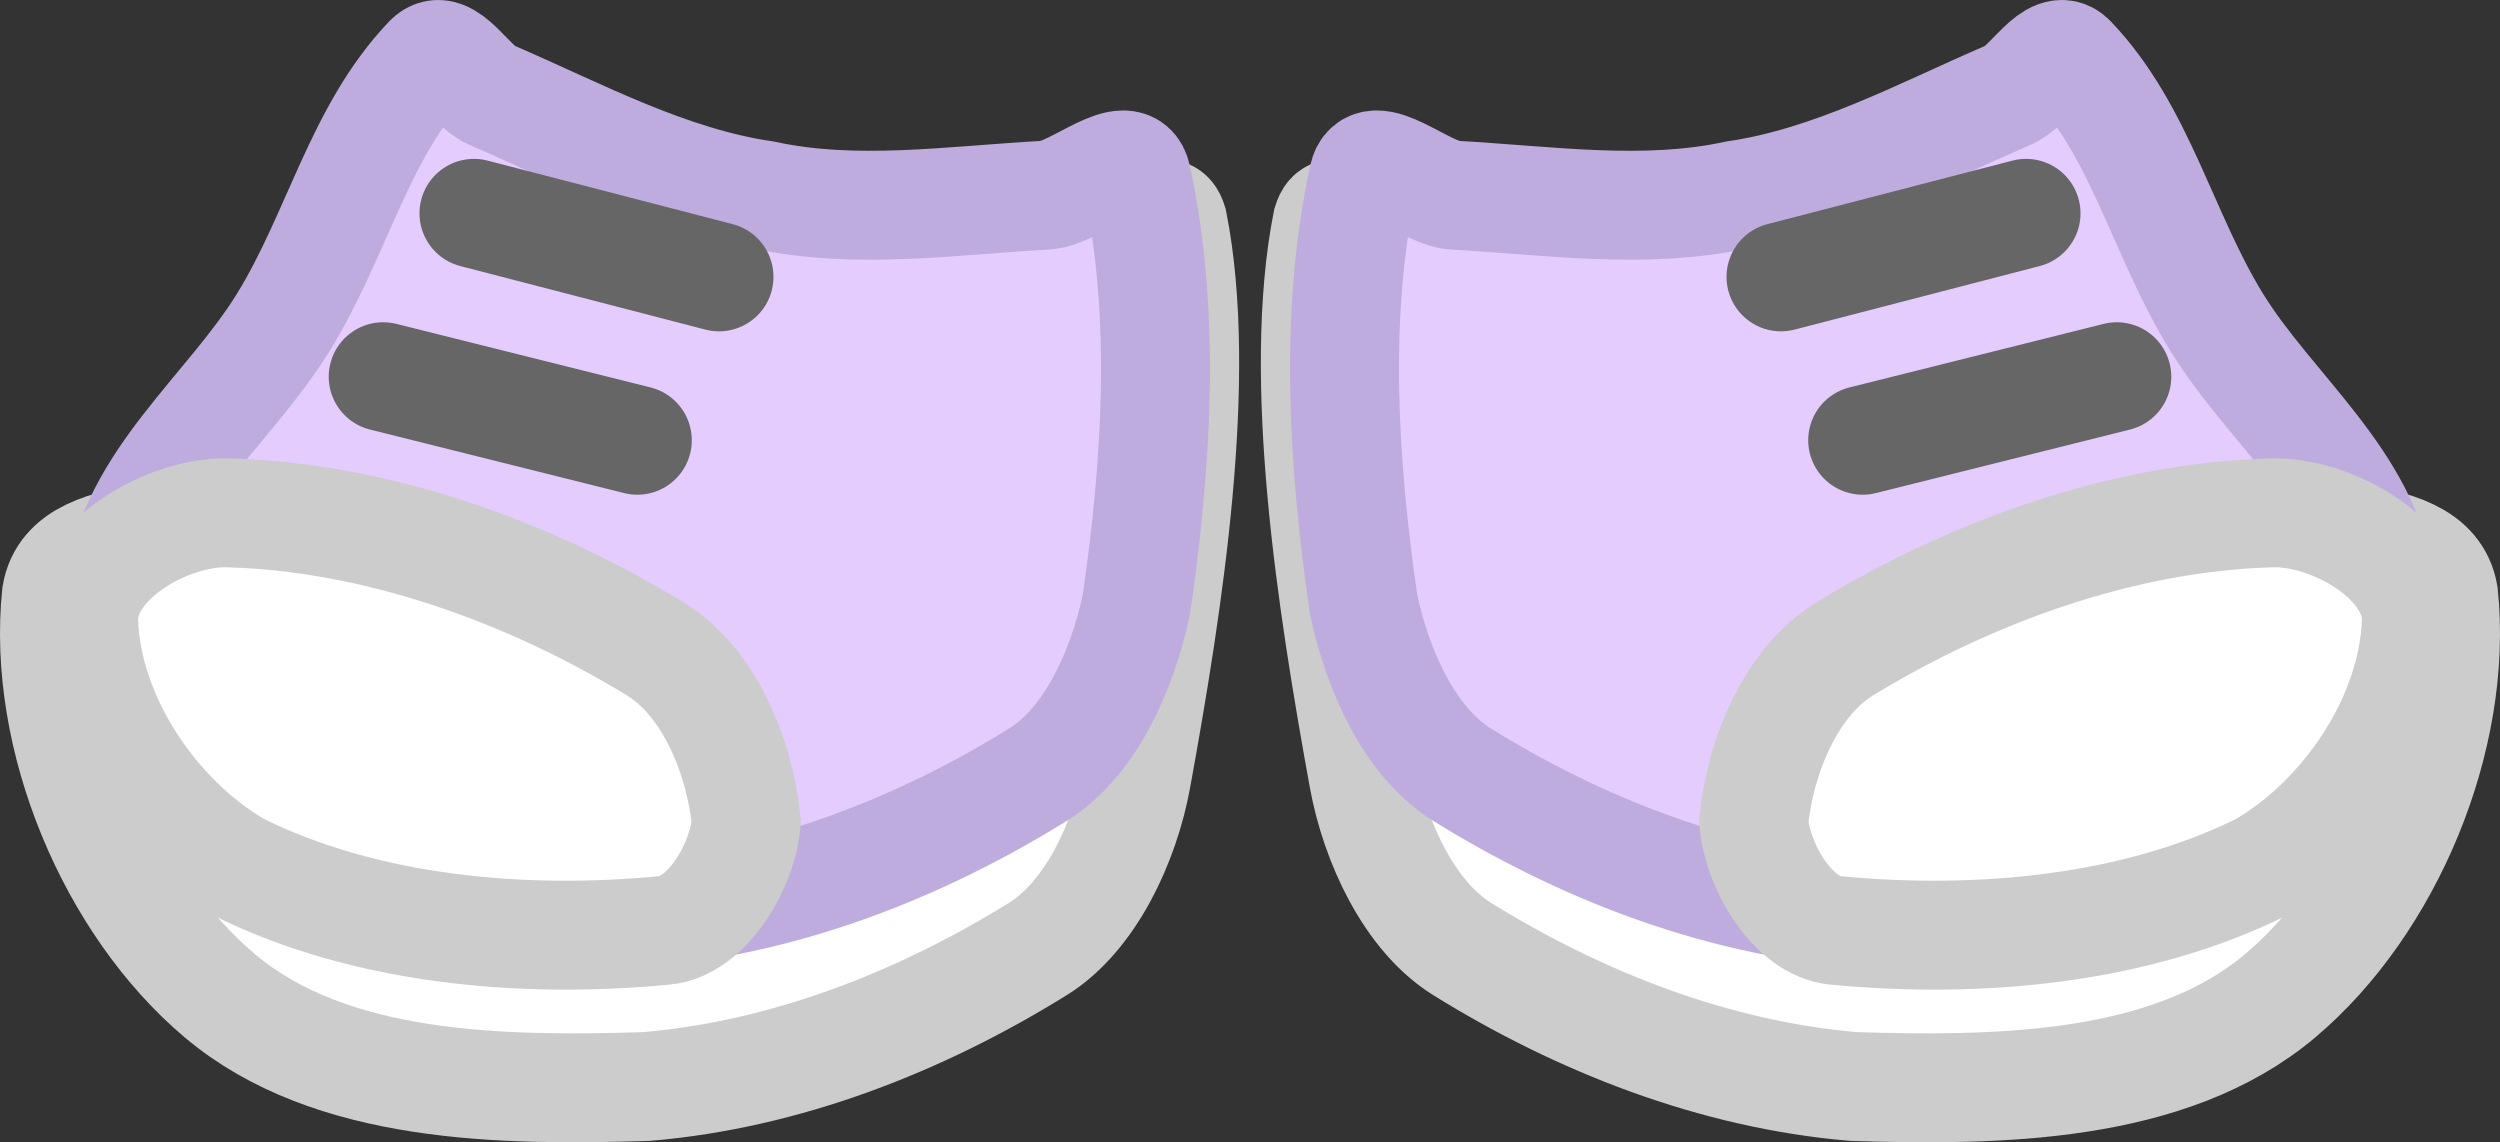 <svg xmlns="http://www.w3.org/2000/svg" xmlns:xlink="http://www.w3.org/1999/xlink" version="1.1" width="68.858" height="31.462" viewBox="-0.054 0.624 68.858 31.462">
  <rect x="-0.054" y="0.624" width="68.858" height="31.462" fill="#333333" stroke="none"/>
  <!-- Exported by Scratch - http://scratch.mit.edu/ -->
  <g id="ID0.9542824807576835">
    <path id="ID0.8994924095459282" fill="#FFFFFF" stroke="#CCCCCC" stroke-width="3" stroke-linecap="round" d="M 11.75 7.05 C 12.255 6.524 12.88 7.804 13.5 8.05 C 15.916 9.093 18.339 10.411 21 10.8 C 23.509 11.342 26.299 11.596 28.75 10.8 C 30.316 10.284 31.843 5.408 32.25 6.75 C 33.093 11.032 32.137 17.173 31.25 22.05 C 30.926 23.83 29.979 25.862 28.537 26.759 C 25.302 28.766 21.591 30.225 17.75 30.55 C 13.808 30.671 9.058 30.629 6 28.05 C 3.032 25.547 1.093 20.953 1.5 17 C 1.876 14.807 6.222 15.858 7.75 14.3 C 9.677 12.33 9.844 9.041 11.75 7.05 Z "/>
    <path id="ID0.8994924095459282" fill="#E5CCFF" stroke="#BEACDE" stroke-width="3" stroke-linecap="round" d="M 11.75 2.25 C 12.255 1.724 12.88 3.004 13.5 3.25 C 15.916 4.293 18.339 5.611 21 6 C 23.509 6.542 26.116 6.148 28.75 6 C 29.592 5.944 31.042 4.543 31.25 5.5 C 32.082 9.327 31.795 13.449 31.25 17.25 C 30.866 19.085 29.979 21.062 28.537 21.959 C 25.302 23.966 21.591 25.425 17.75 25.75 C 13.808 25.871 9.394 25.367 6 23.25 C 3.958 21.976 2.95 19.081 3.25 16.75 C 3.62 13.874 6.261 11.919 7.75 9.5 C 9.239 7.086 9.844 4.241 11.75 2.25 Z "/>
    <path id="ID0.8994924095459282" fill="#FFFFFF" stroke="#CCCCCC" stroke-width="3" stroke-linecap="round" d="M 6.25 14.75 C 10.301 14.861 14.497 16.358 18 18.5 C 19.464 19.395 20.321 21.438 20.5 23.25 C 20.417 24.433 19.449 26.134 18.25 26.25 C 14.313 26.628 9.998 26.238 6.5 24.5 C 4.182 23.148 2.346 20.403 2.25 17.75 C 2.19 16.065 4.581 14.692 6.25 14.75 Z "/>
    <path id="ID0.03318764083087444" fill="none" stroke="#666666" stroke-width="3" stroke-linecap="round" d="M 13 6.5 L 19.75 8.25 "/>
    <path id="ID0.256268966011703" fill="none" stroke="#666666" stroke-width="3" stroke-linecap="round" d="M 10.5 11 L 17.5 12.75 "/>
  </g>
  <g id="ID0.9542824807576835">
    <path id="ID0.8994924095459282" fill="#FFFFFF" stroke="#CCCCCC" stroke-width="3" stroke-linecap="round" d="M 57 7.05 C 56.495 6.524 55.87 7.804 55.25 8.05 C 52.834 9.093 50.411 10.411 47.75 10.8 C 45.241 11.342 42.451 11.596 40 10.8 C 38.434 10.284 36.907 5.408 36.5 6.75 C 35.657 11.032 36.613 17.173 37.5 22.05 C 37.824 23.83 38.771 25.862 40.213 26.759 C 43.448 28.766 47.159 30.225 51 30.55 C 54.942 30.671 59.692 30.629 62.75 28.05 C 65.718 25.547 67.657 20.953 67.25 17 C 66.874 14.807 62.528 15.858 61 14.3 C 59.073 12.33 58.906 9.041 57 7.05 Z "/>
    <path id="ID0.8994924095459282" fill="#E5CCFF" stroke="#BEACDE" stroke-width="3" stroke-linecap="round" d="M 57 2.25 C 56.495 1.724 55.87 3.004 55.25 3.25 C 52.834 4.293 50.411 5.611 47.75 6 C 45.241 6.542 42.634 6.148 40 6 C 39.158 5.944 37.708 4.543 37.5 5.5 C 36.668 9.327 36.955 13.449 37.5 17.25 C 37.884 19.085 38.771 21.062 40.213 21.959 C 43.448 23.966 47.159 25.425 51 25.75 C 54.942 25.871 59.356 25.367 62.75 23.25 C 64.792 21.976 65.8 19.081 65.5 16.75 C 65.13 13.874 62.489 11.919 61 9.5 C 59.511 7.086 58.906 4.241 57 2.25 Z "/>
    <path id="ID0.8994924095459282" fill="#FFFFFF" stroke="#CCCCCC" stroke-width="3" stroke-linecap="round" d="M 62.5 14.75 C 58.449 14.861 54.253 16.358 50.75 18.5 C 49.286 19.395 48.429 21.438 48.25 23.25 C 48.333 24.433 49.301 26.134 50.5 26.25 C 54.437 26.628 58.752 26.238 62.25 24.5 C 64.568 23.148 66.404 20.403 66.5 17.75 C 66.56 16.065 64.169 14.692 62.5 14.75 Z "/>
    <path id="ID0.03318764083087444" fill="none" stroke="#666666" stroke-width="3" stroke-linecap="round" d="M 55.75 6.5 L 49 8.25 "/>
    <path id="ID0.256268966011703" fill="none" stroke="#666666" stroke-width="3" stroke-linecap="round" d="M 58.25 11 L 51.25 12.75 "/>
  </g>
</svg>